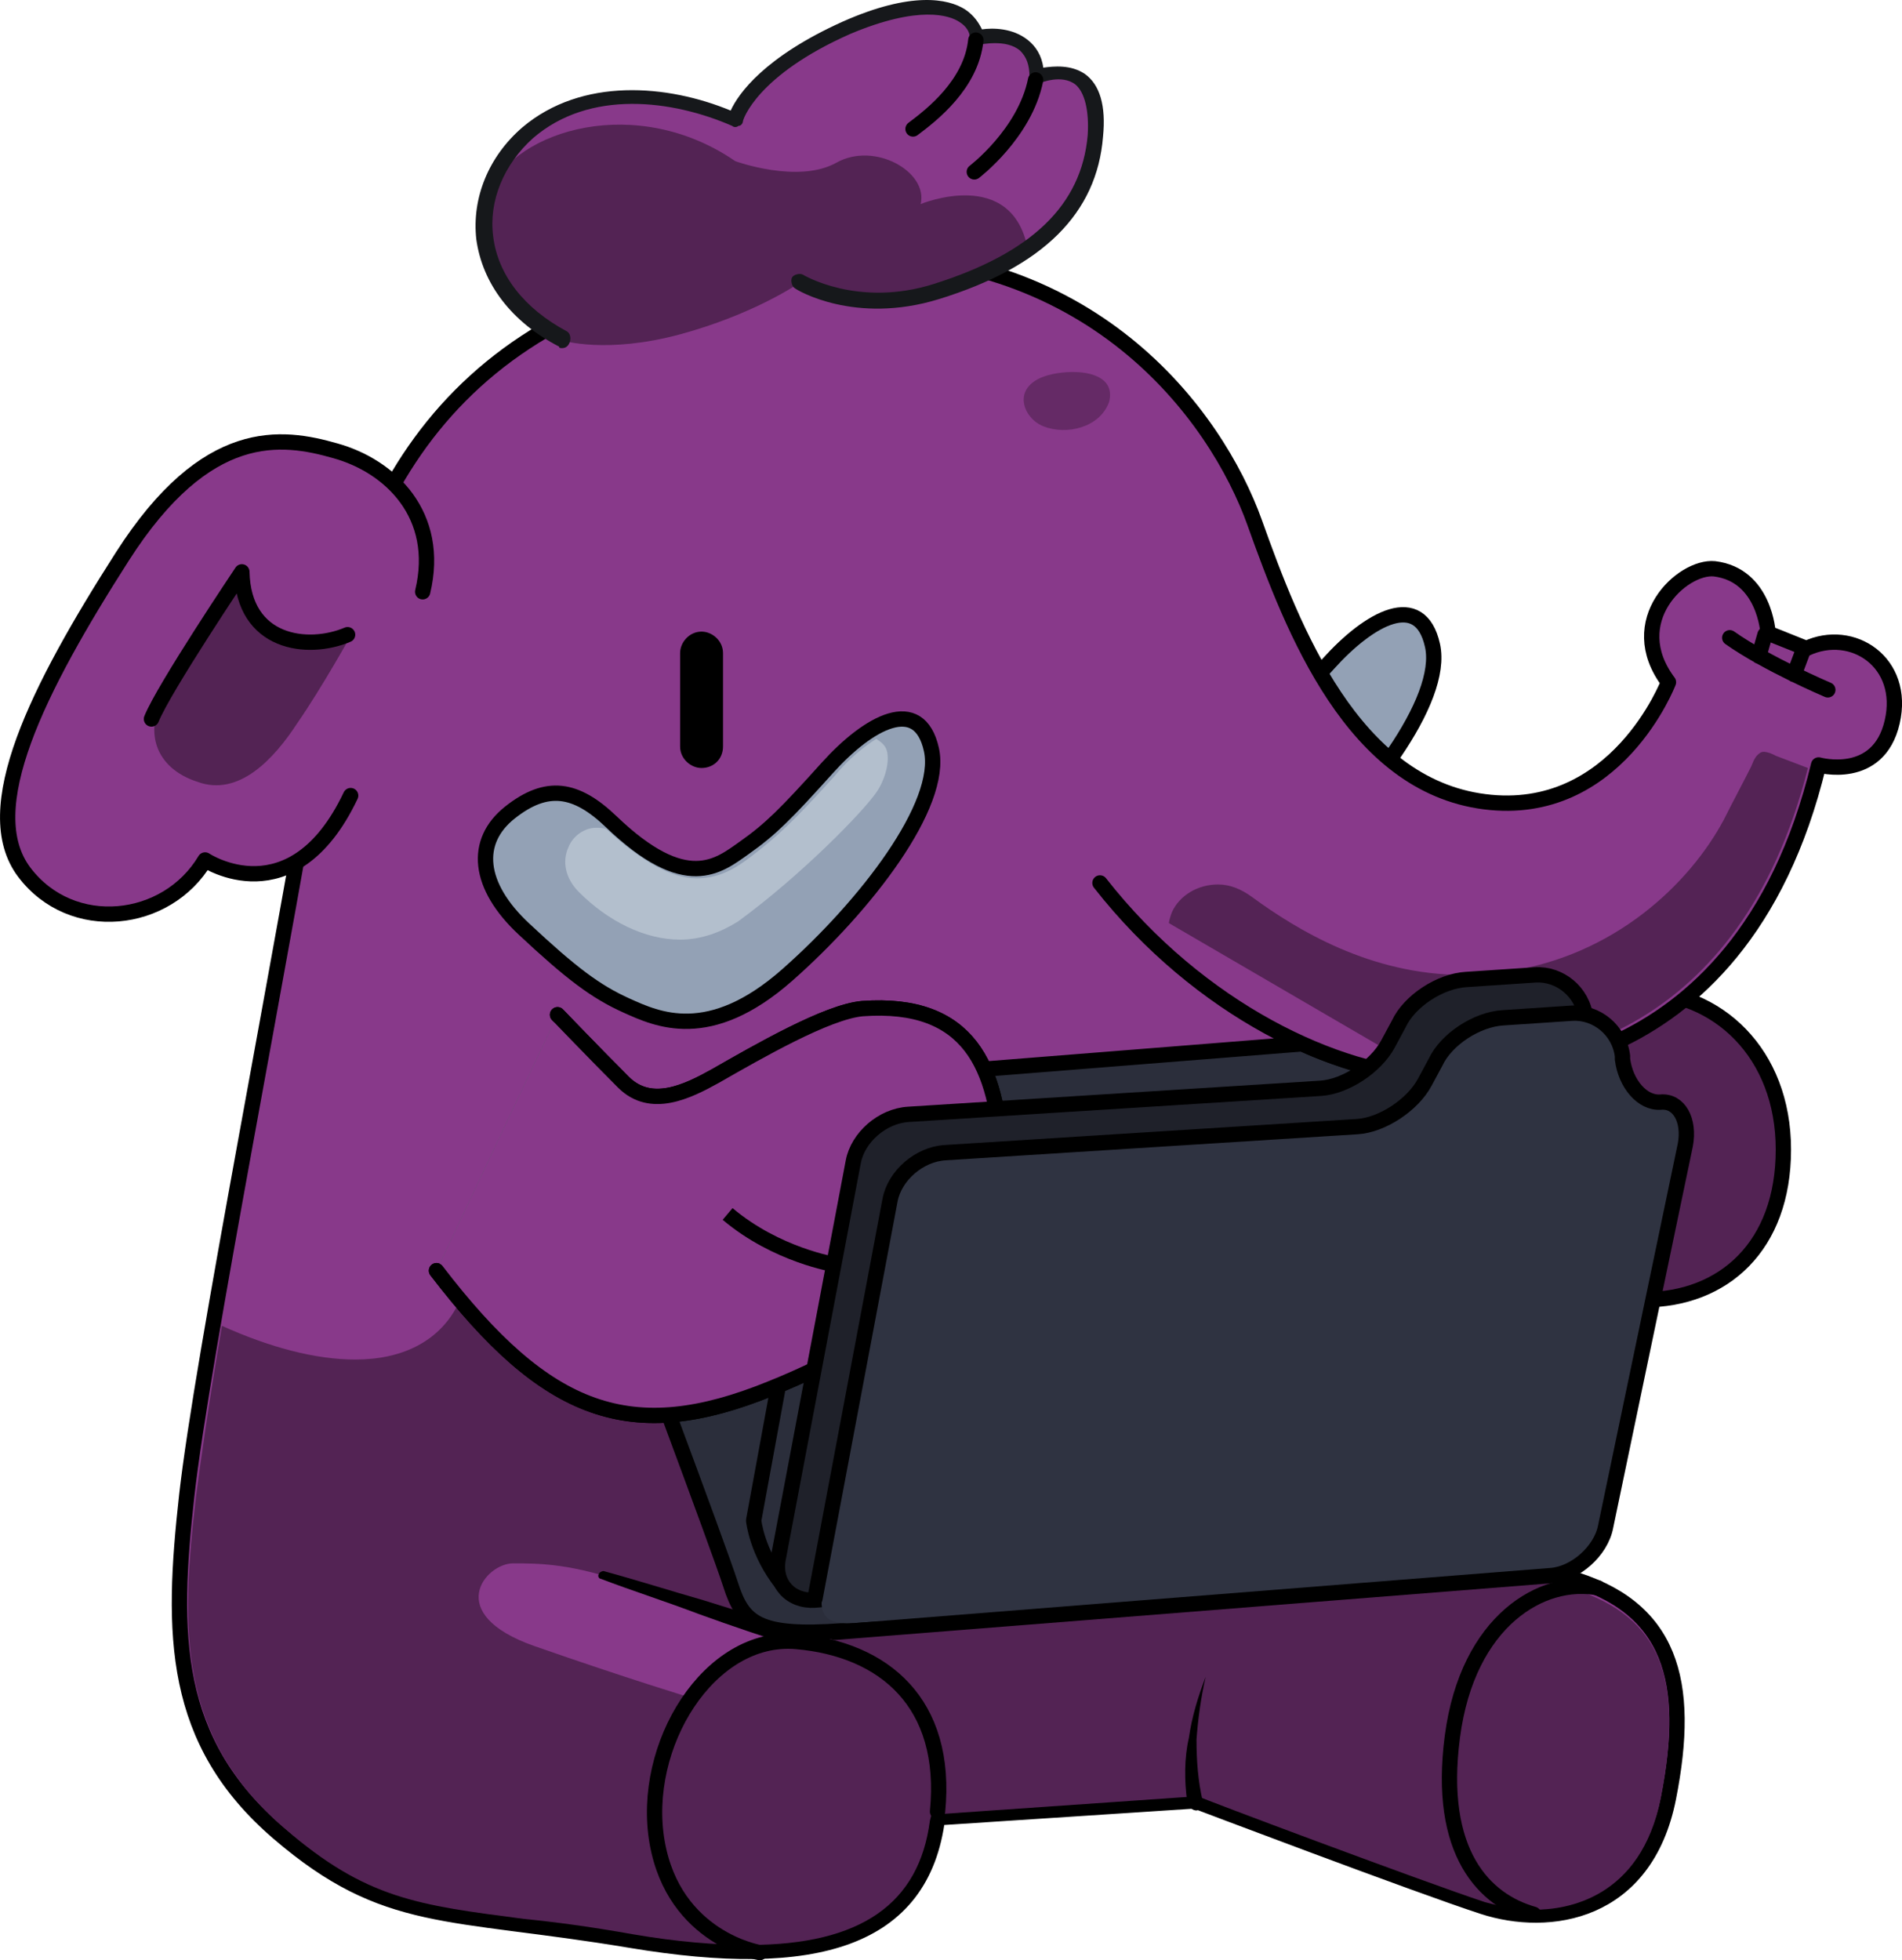 <?xml version="1.0" encoding="UTF-8" standalone="no"?>
<svg
   viewBox="0 0 124.125 127.917"
   width="124.125"
   height="127.917"
   version="1.1"
   id="svg29"
   sodipodi:docname="elephant_ui_working.svg"
   inkscape:export-filename="elephant_ui_working.png"
   inkscape:export-xdpi="309.36615"
   inkscape:export-ydpi="309.36615"
   inkscape:version="1.3 (0e150ed, 2023-07-21)"
   xmlns:inkscape="http://www.inkscape.org/namespaces/inkscape"
   xmlns:sodipodi="http://sodipodi.sourceforge.net/DTD/sodipodi-0.dtd"
   xmlns="http://www.w3.org/2000/svg"
   xmlns:svg="http://www.w3.org/2000/svg">
  <defs
     id="defs29" />
  <sodipodi:namedview
     id="namedview29"
     pagecolor="#505050"
     bordercolor="#eeeeee"
     borderopacity="1"
     inkscape:showpageshadow="0"
     inkscape:pageopacity="0"
     inkscape:pagecheckerboard="0"
     inkscape:deskcolor="#505050"
     inkscape:zoom="2.3840973"
     inkscape:cx="100.66703"
     inkscape:cy="74.45166"
     inkscape:window-width="1344"
     inkscape:window-height="775"
     inkscape:window-x="0"
     inkscape:window-y="39"
     inkscape:window-maximized="0"
     inkscape:current-layer="svg29" />
  <path
     d="M72.584 46.816c-2.3-2.2-4.2-2.5-6.6-.6-2.4 1.9-2.1 4.8.9 7.6 3.1 2.9 4.7 4.1 6.7 5 2.1.9 5.4 2.5 10.5-2s10.2-11.1 9.4-14.7c-.8-3.6-4.1-1.8-6.8 1.2s-3.7 4-5.4 5.2c-1.5 1.3-3.8 3-8.7-1.7z"
     class="st0"
     style="fill:#93a1b5;stroke:#000;stroke-linecap:round;stroke-linejoin:round;stroke-miterlimit:10;fill-opacity:1"
     id="path1"
     inkscape:export-filename="path1.png"
     inkscape:export-xdpi="96"
     inkscape:export-ydpi="96" />
  <path
     d="M116.384 75.016c0 6.3-3.9 9.8-9.1 9.8-5.3 0-9.9-3.5-9.9-9.8 0-6.3 4.3-10.3 9.5-10.3s9.5 4 9.5 10.3z"
     style="fill:#532354;stroke:#000;stroke-linecap:round;stroke-linejoin:round;stroke-miterlimit:10;fill-opacity:1"
     id="path2" />
  <path
     d="M54.184 16.616c-23 1.2-30.5 14.1-32.8 27.8-3 18.2-8.2 44.2-9.2 53.2s-1 16 6 22 11 5 23 7 19 0 20-8l16.8-1.1s14.5 5.5 18.8 6.9c4.3 1.4 10.6.5 12.1-7.1s.2-12.5-6.6-14.4c-6.8-1.9-10.6-2.9-10.6-2.9l4.4-30.1s17.4 1.6 22.6-20c0 0 3.9 1.1 4.8-2.8.9-3.9-2.6-6.2-5.6-4.8l-2.5-1s-.2-3.8-3.5-4.2c-2.1-.2-6 3.4-3 7.4 0 0-3.4 8.9-12 7.8-8.6-1.1-12.5-11.2-15-18.2s-10.7-18.3-27.7-17.5z"
     class="st2"
     style="fill:#88398a;stroke:#000;stroke-linecap:round;stroke-linejoin:round;stroke-miterlimit:10;fill-opacity:1"
     id="path3" />
  <path
     d="M95.484 69.916c-.6 0-1.2 0-1.8-.1-4.2-.2-10.9-2.4-17-7.8-.7-1-.4-2-.2-2.5.5-1.1 1.7-1.8 3-1.8.8 0 1.5.3 2.2.8 3 2.2 7.8 5.1 13.8 5.1.9 0 1.8-.1 2.7-.2 7.2-1 12.1-5.8 14.3-9.9.6-1.2 1.3-2.5 1.8-3.5.2-.5.3-.7.6-.9.3-.2 1 .2 1 .2l2.1.8c-4.5 17.8-17.4 19.2-21.2 19.2h-1.3v.6z"
     class="st3"
     style="fill:#532354;opacity:0.98;fill-opacity:1"
     id="path4" />
  <path
     d="M48.884 126.916c-2.2 0-4.7-.2-7.6-.7-2.8-.5-5.1-.8-7.1-1-6.9-.9-10.3-1.3-15.6-5.9-7-6-6.8-13-5.8-21.6.3-2.3.8-5.9 1.7-11.2 3.1 1.4 6.1 2.2 8.7 2.2 3.1 0 5.4-1.2 6.6-3.4 1.6 1.9 6.9 7.3 13.3 7.3 1 0 1.9-.1 2.8-.4 3.5-1 19.8-2.1 46.9-3.4l-1.7 11.7.4.1s3.8 1 10.6 2.9c6.1 1.7 7.9 5.6 6.3 13.8-1.3 6.6-6.2 7.3-8.2 7.3-1.1 0-2.2-.2-3.3-.5-4.2-1.4-18.6-6.8-18.7-6.9h-.1l-17.3 1.2-.1.4c-.7 5.4-4.5 8.1-11.8 8.1z"
     class="st3"
     style="fill:#532354;fill-opacity:1"
     id="path5" />
  <path
     d="M41.184 103.416c-3.8-1.4-6-1.4-7.7-1.4-1.8 0-4.6 3.3 1.4 5.4 6 2.1 10.3 3.4 10.3 3.4s1.8-2.1 3.5-2.9c1.6-.8 2.3-.9 2.3-.9l-9.8-3.6z"
     style="fill:#88398a;fill-opacity:1"
     id="path6" />
  <path
     d="M27.584 38.616c1.2-5-2.1-8.2-5.7-9.2-3.5-1-8.4-1.7-13.9 6.9s-9.5 16.5-6.4 20.6c3.1 4.1 9.3 3.4 11.8-.8 0 0 5.7 3.8 9.5-4.2"
     class="st2"
     style="fill:#88398a;stroke:#000;stroke-linecap:round;stroke-linejoin:round;stroke-miterlimit:10;fill-opacity:1"
     id="path7" />
  <path
     d="M10.884 45.116c-1.6 2.5-.8 5 2 5.9 2.7 1 5-1.5 6.5-3.8 1.6-2.3 3.6-5.9 3.6-5.9s-3.7 1.2-5.6-.2c-2-1.4-1.5-3.8-1.5-3.8l-5 7.8z"
     class="st3"
     style="fill:#532354;fill-opacity:1"
     id="path8" />
  <path
     d="M22.684 41.416c-2.6 1.1-6.8.6-6.9-4.1 0 0-5.1 7.6-5.9 9.6"
     class="st5"
     style="fill:none;stroke:#000;stroke-linecap:round;stroke-linejoin:round;stroke-miterlimit:10"
     id="path9" />
  <path
     d="M67.584 5.216c0-3.4-3.9-2.6-3.9-2.6 0-1.2-2-3.5-8.5-.6-6.4 2.9-7.3 6-7.3 6-3.8-1.7-9.6-2.6-13.5.8-3.9 3.4-4.3 10 2.3 13.5 0 0 2.9.9 7.7-.4 4.8-1.3 7.7-3.3 7.7-3.3s3.7 2.3 9 .6c5.3-1.7 9.9-4.5 10.3-10.1.5-5.7-3.8-3.9-3.8-3.9z"
     style="fill:#88398a;fill-opacity:1"
     id="path10" />
  <path
     d="M67.084 16.316c-1-5.5-7-3-7-3 .5-2.1-3-4.1-5.5-2.7-2.5 1.4-6.6-.1-6.6-.1-6.4-4.4-14.3-2.1-16.1 2-1.1 3.3.2 7.3 4.8 9.7 0 0 2.9.9 7.7-.4 4.8-1.3 7.7-3.3 7.7-3.3s3.7 2.3 9 .6c2.3-.6 4.3-1.5 6-2.8 0 .1 0 0 0 0z"
     style="fill:#532354;fill-opacity:1"
     id="path11" />
  <path
     d="M36.684 22.716c-.1 0-.2 0-.2-.1-3.1-1.6-5-4.1-5.4-7-.3-2.7.8-5.4 3-7.3 3.9-3.3 9.5-2.8 13.6-1.1.5-1.1 2.2-3.5 7.3-5.8 4.5-2 6.9-1.5 8-.8.6.4.9.9 1.1 1.3.7-.1 2-.1 3 .7.5.4.9 1 1 1.8.7-.1 1.8-.2 2.7.4 1 .7 1.4 2.1 1.2 4.1-.4 5-3.9 8.5-10.7 10.6-5.5 1.7-9.3-.6-9.4-.7-.2-.1-.3-.5-.2-.7.1-.2.5-.3.7-.2 0 0 3.6 2.2 8.6.6 6.3-2 9.6-5.1 10-9.7.1-1.6-.2-2.8-.8-3.3-.9-.7-2.3-.1-2.3-.1-.2.1-.3 0-.5 0-.1-.1-.2-.2-.2-.4 0-.8-.2-1.3-.6-1.7-.9-.8-2.6-.4-2.7-.4-.1 0-.3 0-.4-.1-.1-.1-.2-.2-.2-.4 0-.3-.2-.7-.7-1-.6-.4-2.6-1.1-7.1.8-6.1 2.7-7 5.6-7 5.7 0 .1-.1.3-.3.3-.1.1-.3.1-.4 0-3.9-1.7-9.3-2.4-13 .8-1.9 1.7-2.9 4.1-2.6 6.4.3 2.5 2 4.7 4.8 6.2.2.1.3.4.2.7-.1.3-.3.4-.5.4z"
     id="path12"
     style="fill:#16181b;fill-opacity:1" />
  <path
     d="M40.584 84.116s6.3 16.8 7.1 19.3c.8 2.5 1.8 3.4 7.3 3 5.5-.4 6.7-21.5 6.7-21.5l-21.1-.8z"
     style="fill:#2b2e3b;stroke:#000;stroke-linecap:round;stroke-linejoin:round;stroke-miterlimit:10;fill-opacity:1"
     id="path13" />
  <path
     d="M51.084 103.416c-1.7-2.1-1.9-4.2-1.9-4.2l2-10.9 3-1.4-3.1 16.5zm33.9-35.3l-23.9 1.9 1.2 8 25.2 1.1 4.6-9c-2.3-.3-4.7-.9-7.1-2z"
     class="st9"
     style="fill:#2b2e3b;stroke:#000;stroke-linecap:round;stroke-linejoin:round;stroke-miterlimit:10;fill-opacity:1"
     id="path14" />
  <path
     d="M28.484 82.916c7.2 9.4 12.7 11.4 21.8 7.7 8.5-3.4 15.4-9 15.1-15-.3-6-2.1-10.3-9.1-9.8-2.3.2-6.8 2.8-9.6 4.4-1.8 1-4.2 2.2-6 .4-1.8-1.8-4.3-4.4-4.3-4.4"
     class="st2"
     style="fill:#56606b;stroke:#000;stroke-linecap:round;stroke-linejoin:round;stroke-miterlimit:10;fill-opacity:1"
     id="path15" />
  <path
     d="M49.284 80.516c-.3-.2-.5-.4-.7-.6-1.2.7-2.3 1.3-2.8 1.6-2 1.2-3.8.5-4.7-.3-.9-.9-2.3-2.4-5.5-1.5-3.7 1-4.5 5.7-2.5 8.4 6.5 6.1 12.8 4.1 15.2 3.3 2.4-.8 6.3-2.7 6.3-2.7l.6-6c-2-.8-4.1-.9-5.9-2.2z"
     class="st3"
     style="fill:#3a434e;fill-opacity:1"
     id="path16" />
  <path
     d="M28.484 82.916c7.2 9.4 12.7 11.4 21.8 7.7 8.5-3.4 15.4-9 15.1-15-.3-6-2.1-10.3-9.1-9.8-2.3.2-6.8 2.8-9.6 4.4-1.8 1-4.2 2.2-6 .4-1.8-1.8-4.3-4.4-4.3-4.4m35.4-8.6c6.5 8.3 15.5 12.5 21.8 12.7"
     class="st5"
     style="fill:#88398a;stroke:#000;stroke-linecap:round;stroke-linejoin:round;stroke-miterlimit:10;fill-opacity:1"
     id="path17" />
  <path
     d="M53.184 104.416c-1.6.1-2.7-1.1-2.4-2.7l4.9-25.9c.3-1.6 1.9-3 3.6-3.1l26.9-1.7c1.6-.1 3.6-1.4 4.4-2.9l.7-1.3c.7-1.5 2.7-2.8 4.4-2.9l4.5-.3c1.6-.1 3.1 1.1 3.3 2.8v.2c.2 1.6.5 3.7.7 4.6.2.9.3 3 .1 4.6l-2.2 21.3c-.2 1.6-1.7 3.1-3.3 3.3l-45.6 4z"
     style="fill:#1f212a;fill-opacity:1"
     id="path18" />
  <path
     d="M53.184 104.416c-1.6.1-2.7-1.1-2.4-2.7l4.9-25.9c.3-1.6 1.9-3 3.6-3.1l26.9-1.7c1.6-.1 3.6-1.4 4.4-2.9l.7-1.3c.7-1.5 2.7-2.8 4.4-2.9l4.5-.3c1.6-.1 3.1 1.1 3.3 2.8v.2c.2 1.6.5 3.7.7 4.6.2.9.3 3 .1 4.6l-2.2 21.3c-.2 1.6-1.7 3.1-3.3 3.3l-45.6 4z"
     class="st5"
     style="fill:none;stroke:#000;stroke-linecap:round;stroke-linejoin:round;stroke-miterlimit:10"
     id="path19" />
  <path
     d="M55.684 105.916c-1.6.1-2.3-.4-2-2l4.4-25.6c.3-1.6 1.9-3 3.6-3.1l26.9-1.7c1.6-.1 3.6-1.4 4.4-2.9l.7-1.3c.7-1.5 2.7-2.8 4.4-2.9l4.5-.3c1.6-.1 3.1 1.1 3.3 2.8v.2c.2 1.6 1.3 2.9 2.5 2.8 1.2-.1 1.9 1.2 1.6 2.8l-5.2 24.9c-.3 1.6-2 3.1-3.6 3.2l-45.5 3.1z"
     style="fill:#2f3341;fill-opacity:1"
     id="path20" />
  <path
     d="M53.184 104.316l4.9-26c.3-1.6 1.9-3 3.6-3.1l26.9-1.7c1.6-.1 3.6-1.4 4.4-2.9l.7-1.3c.7-1.5 2.7-2.8 4.4-2.9l4.5-.3c1.6-.1 3.1 1.1 3.3 2.8v.2c.2 1.6 1.3 2.9 2.5 2.8 1.2-.1 1.9 1.2 1.6 2.8l-5.2 24.9c-.3 1.6-2 3.1-3.6 3.2l-46.7 3.7m9.2-103.9c-.3 2.9-2.9 4.9-4.1 5.8m8-3.2c-.7 3.5-4 6-4 6"
     class="st5"
     style="fill:none;stroke:#000;stroke-linecap:round;stroke-linejoin:round;stroke-miterlimit:10"
     id="path21" />
  <path
     d="M39.884 53.616c-2.3-2.2-4.2-2.5-6.6-.6-2.4 1.9-2.1 4.8.9 7.6 3.1 2.9 4.7 4.1 6.7 5 2 .9 5.4 2.5 10.5-2s10.2-11.1 9.4-14.7c-.8-3.6-4.1-1.8-6.8 1.2s-3.7 4-5.4 5.2c-1.7 1.2-3.8 3-8.7-1.7z"
     class="st0"
     style="fill:#93a1b5;stroke:#000;stroke-linecap:round;stroke-linejoin:round;stroke-miterlimit:10;fill-opacity:1"
     id="path22" />
  <path
     d="M44.384 61.316c-2.3 0-4.7-1.2-6.6-3.1-.9-.9-1.1-2-.7-2.9.3-.8 1.1-1.3 1.8-1.3.2 0 .5 0 .7.1 2.3 2.1 4.2 3.2 5.9 3.2 1.6 0 2.7-.8 3.5-1.4 1.7-1.3 2.8-2.3 5.5-5.3.9-1.1 1.9-1.9 2.7-2.4.3.2.6.4.7.8.2.8-.2 2-.7 2.7-.9 1.3-4.9 5.4-9 8.4-1.1.7-2.4 1.2-3.8 1.2z"
     style="fill:#b3bfcd;fill-opacity:1"
     id="path23" />
  <path
     d="M45.784 50.116c-.7 0-1.4-.6-1.4-1.4v-6.1c0-.7.6-1.4 1.4-1.4.7 0 1.4.6 1.4 1.4v6.1c0 .8-.6 1.4-1.4 1.4z"
     id="path24" />
  <path
     d="M61.184 118.216c.7-7.1-3.5-10.6-9.2-11.1-5.7-.5-10.2 6.8-9.1 13.1 1.1 6.3 6.7 7.2 6.7 7.2"
     class="st5"
     style="fill:none;stroke:#000;stroke-linecap:round;stroke-linejoin:round;stroke-miterlimit:10"
     id="path25" />
  <path
     d="M52.084 107.516c-2.2-.7-4.3-1.4-6.5-2.2-2.1-.8-4.3-1.5-6.4-2.3-.1 0-.2-.2-.1-.3 0-.1.2-.2.3-.2 2.2.6 4.4 1.3 6.5 1.9 2.2.7 4.3 1.3 6.5 2 .3.1.4.4.3.6-.1.4-.4.6-.6.5zm25.4 10.1c-.2-1.4-.2-2.9.1-4.2.2-1.4.6-2.7 1.1-4-.3 1.3-.5 2.7-.6 4.1 0 1.4.1 2.7.4 4 .1.3-.1.5-.3.6-.2.1-.6-.1-.7-.5 0 .1 0 .1 0 0z"
     id="path26" />
  <path
     d="M104.284 103.616c-3.6-.7-8.5 2.1-9.5 9.7s2.1 10.7 5.3 11.6m15.1-83.5l-.4 1.4m-1.9-1.2c2.4 1.7 6.4 3.4 6.4 3.4m-1.6-2.6l-.6 1.6"
     class="st5"
     style="fill:none;stroke:#000;stroke-linecap:round;stroke-linejoin:round;stroke-miterlimit:10"
     id="path27" />
  <path
     d="M47.484 79.216c3.2 2.7 7 3.3 7 3.3"
     style="fill:none;stroke:#000;stroke-miterlimit:10"
     id="path28" />
  <path
     d="M69.284 24.316c-3.5.4-2.7 2.9-1.2 3.5 1.5.6 3.7.1 4.3-1.6.4-1.6-1.3-2.1-3.1-1.9z"
     style="fill:#652a66;fill-opacity:1"
     id="path29" />
</svg>
